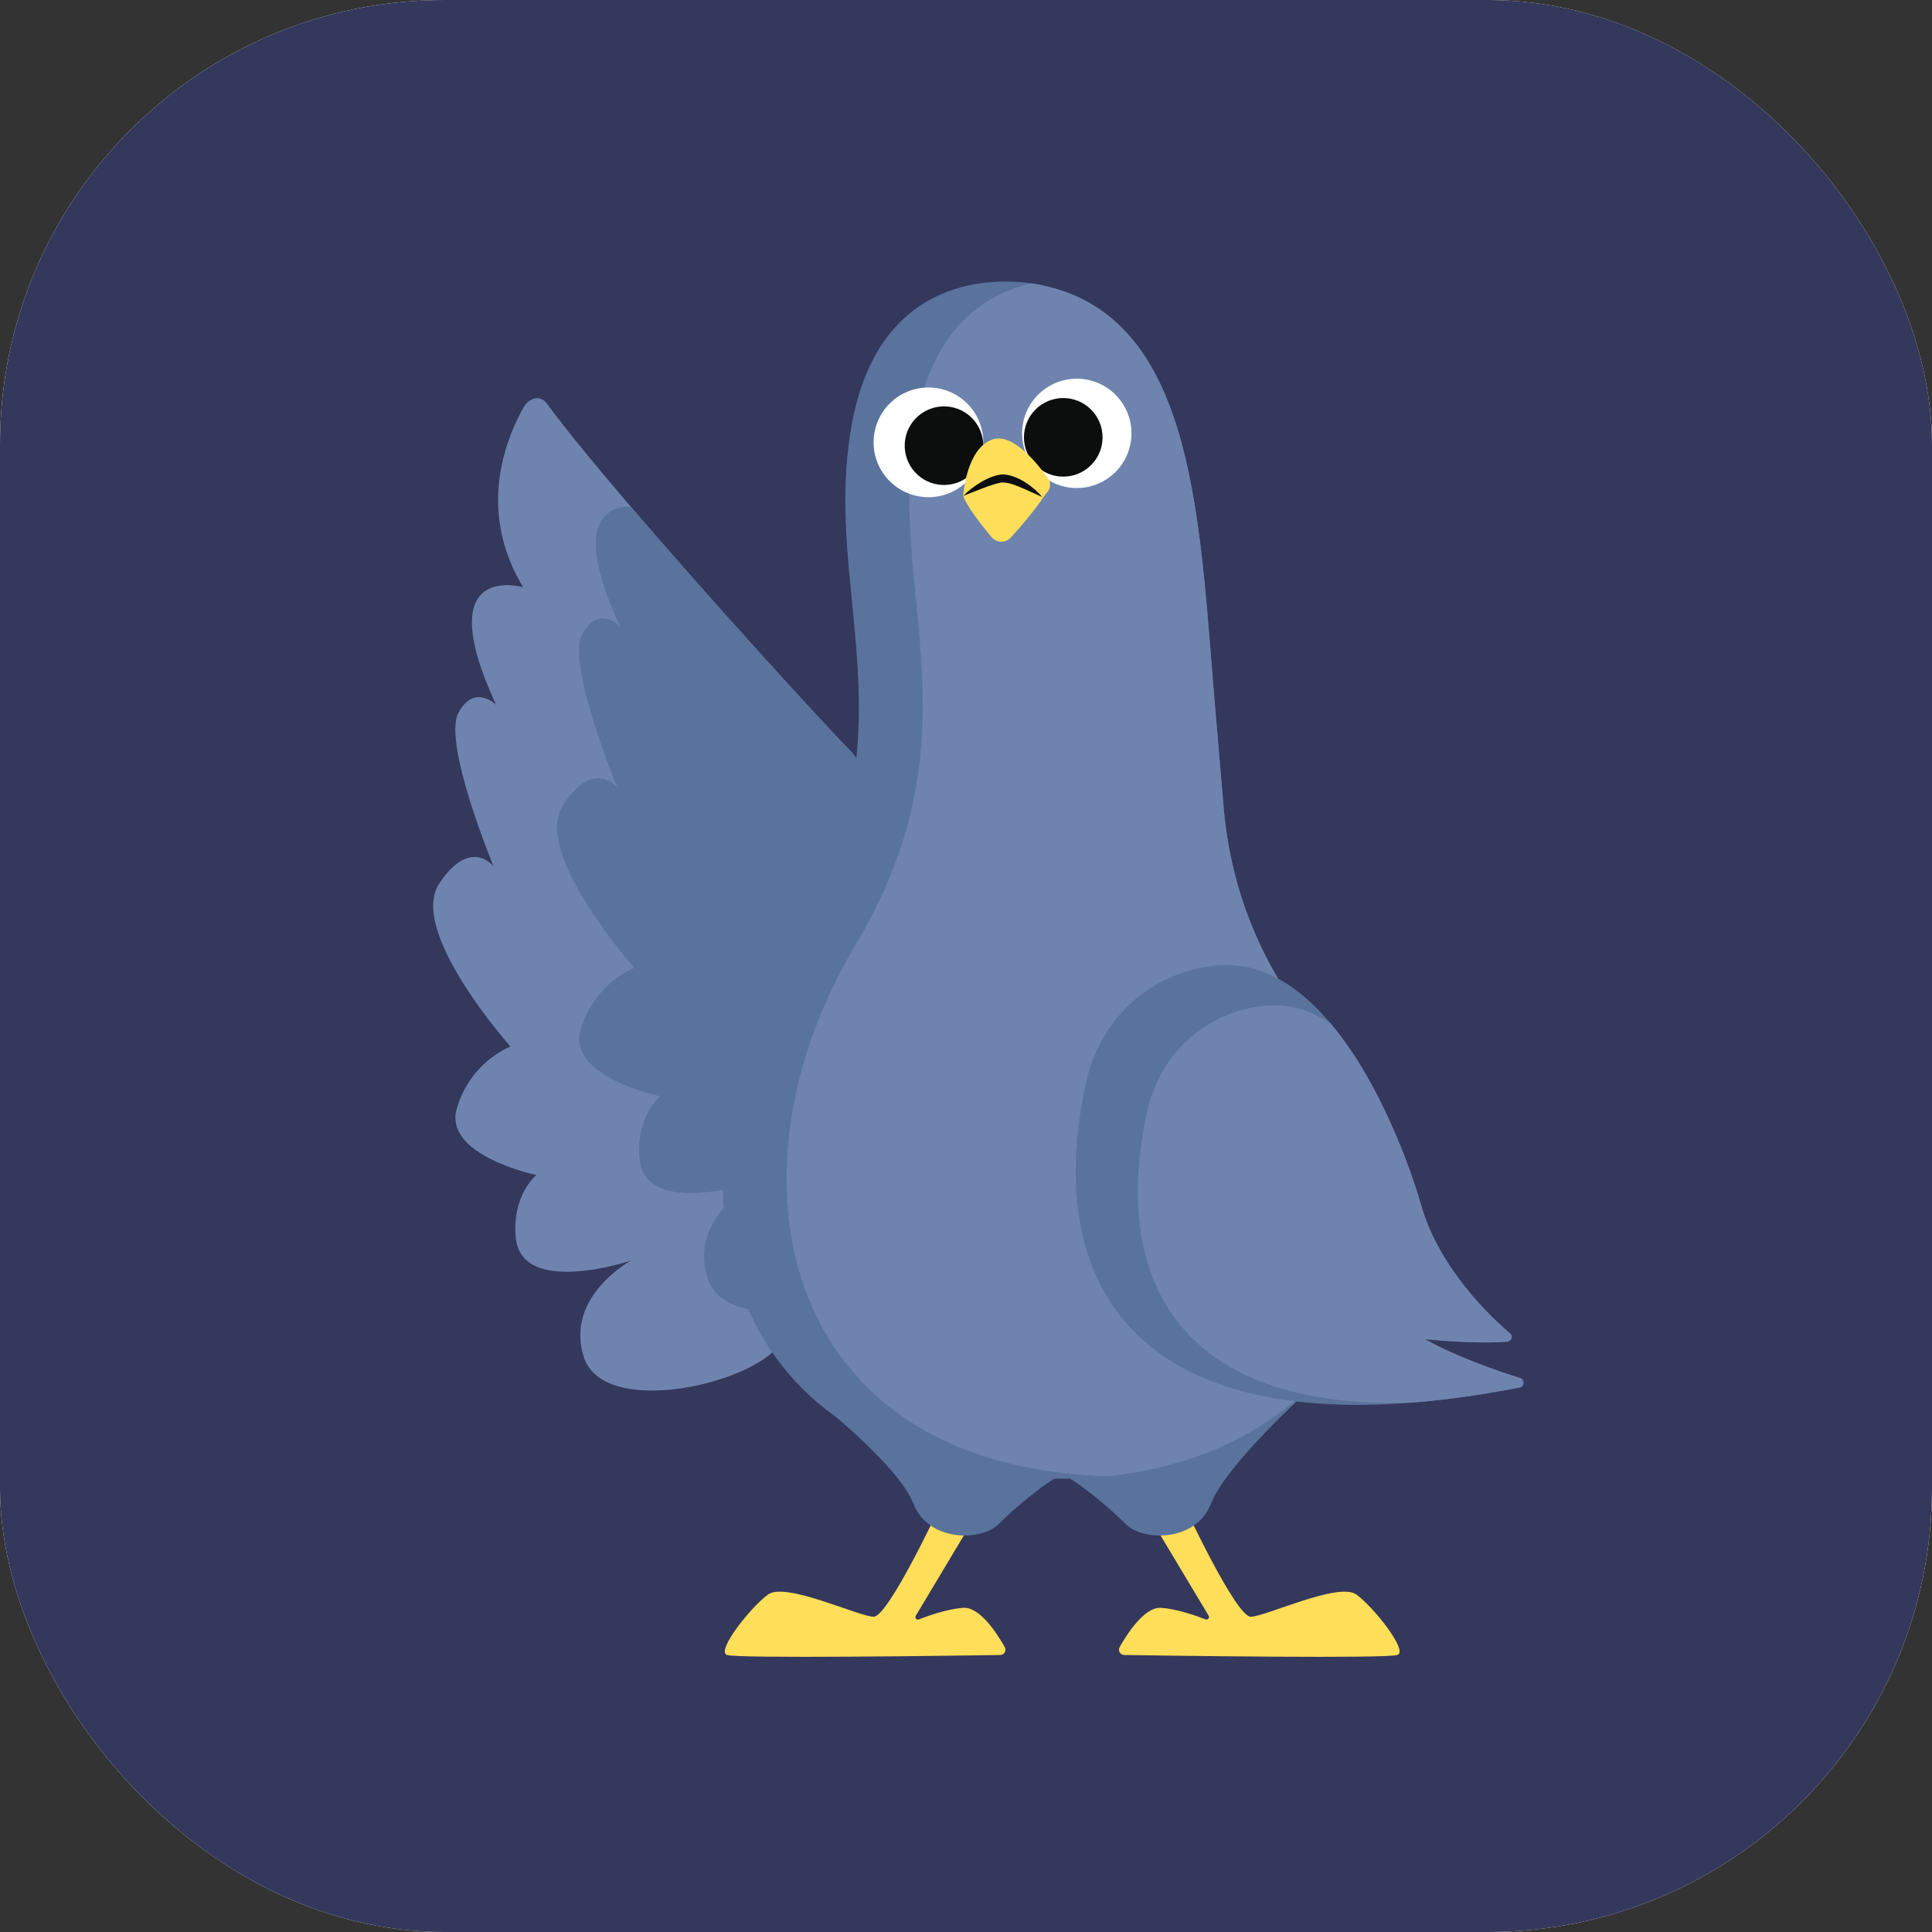 <svg width="500" height="500" viewBox="0 0 500 500" fill="none" xmlns="http://www.w3.org/2000/svg">
<rect x="0" y="0" width="500" height="500" fill="#333333" stroke="none"/>
<g clip-path="url(#clip0_1_84)">
<path d="M550 -50H-50V550H550V-50Z" fill="white"/>
<path d="M500 0H0V500H500V0Z" fill="#34385C"/>
<path d="M128.396 182.417C128.224 182.25 122.651 176.839 118.615 184.568C114.578 192.297 127.505 223.656 127.745 224.245C127.568 224.021 121.641 216.573 113.635 228.729C105.562 241.078 132.099 270.818 132.099 270.818C130.427 271.568 128.849 272.495 127.38 273.594C125.906 274.693 124.573 275.938 123.375 277.328C122.172 278.719 121.141 280.224 120.266 281.844C119.396 283.458 118.714 285.151 118.214 286.922C114.714 299.078 138.807 304.089 138.807 304.089C138.807 304.089 132.443 309.307 133.479 320.26C134.927 335.786 163.302 326.229 163.302 326.229C163.302 326.229 146.104 335.557 151.073 351.156C156.042 366.75 193.016 358.641 201.411 348.464C202.984 346.557 204.854 343.25 206.865 339.12C208.349 336.073 209.906 332.578 211.479 328.88C217.115 315.516 221.339 301.719 224.151 287.495C226.964 273.266 228.307 258.901 228.182 244.396C227.958 223.063 226.229 200.589 220.276 194.531C212.375 186.438 184.531 155.99 163.193 131.078C154.13 120.469 146.224 110.875 141.531 104.427C139.943 102.24 137.016 102.734 135.458 105.5C130.656 114.083 123.542 132.411 135.396 151.984C135.396 151.984 110.995 144.823 128.396 182.417Z" fill="#6E84AF"/>
<path d="M159.786 203.875C159.615 203.651 153.682 196.203 145.703 208.354C137.604 220.688 164.141 250.448 164.141 250.448C162.464 251.203 160.891 252.13 159.422 253.229C157.948 254.328 156.615 255.573 155.417 256.964C154.214 258.354 153.182 259.859 152.307 261.479C151.437 263.094 150.755 264.786 150.255 266.552C146.76 278.714 170.828 283.719 170.828 283.719C170.828 283.719 164.479 288.943 165.505 299.891C166.953 315.417 195.328 305.865 195.328 305.865C195.328 305.865 178.167 315.193 183.099 330.776C185.573 338.542 195.99 340.427 206.854 339.115C209.073 334.568 211.448 329.026 213.776 323.307C218.516 311.563 222.099 299.479 224.526 287.052C226.948 274.62 228.177 262.073 228.198 249.411C228.198 226.708 226.687 201.078 220.297 194.542C212.391 186.448 184.547 156 163.208 131.089C157.115 131.089 147.891 134.922 160.443 162.063C160.266 161.891 154.693 156.49 150.656 164.214C146.62 171.932 159.542 203.292 159.786 203.875Z" fill="#59739D"/>
<path d="M243.224 389.885C243.224 389.885 229.911 418.406 226.109 418.406C222.302 418.406 203.292 409.297 198.724 412.682C194.161 416.068 185.417 427.141 188.078 428.281C190.458 429.297 246.812 428.495 258.854 428.313C258.974 428.313 259.094 428.297 259.208 428.26C259.323 428.229 259.432 428.182 259.531 428.125C259.635 428.063 259.729 427.99 259.812 427.906C259.896 427.823 259.969 427.729 260.026 427.625C260.089 427.521 260.13 427.412 260.161 427.297C260.193 427.182 260.208 427.063 260.208 426.943C260.208 426.823 260.193 426.708 260.161 426.594C260.135 426.479 260.089 426.37 260.031 426.266C258.031 422.729 253.568 415.823 249.302 416.104C245.318 416.37 240.406 418.083 237.807 419.094C237.51 419.208 237.266 419.146 237.062 418.906C236.865 418.662 236.844 418.412 237.01 418.141L252.349 392.521L243.224 389.885Z" fill="#FFDE59"/>
<path d="M211.281 362.5C211.281 362.5 232.578 379.229 236.375 389.12C240.177 399.01 253.875 399.01 258.438 394.443C263 389.875 275.938 378.469 284.302 377.714C292.667 376.958 211.281 362.5 211.281 362.5Z" fill="#59739D"/>
<path d="M306.568 389.885C306.568 389.885 319.875 418.406 323.682 418.406C327.484 418.406 346.505 409.297 351.062 412.682C355.625 416.068 364.375 427.141 361.714 428.281C359.339 429.297 302.974 428.495 290.943 428.313C290.823 428.313 290.703 428.297 290.589 428.26C290.474 428.229 290.365 428.182 290.266 428.125C290.161 428.063 290.068 427.99 289.984 427.906C289.901 427.823 289.828 427.729 289.771 427.625C289.708 427.521 289.667 427.412 289.635 427.297C289.604 427.182 289.589 427.063 289.589 426.943C289.589 426.823 289.604 426.708 289.63 426.594C289.661 426.479 289.708 426.37 289.766 426.266C291.76 422.729 296.224 415.823 300.49 416.104C304.479 416.37 309.391 418.083 311.99 419.094C312.281 419.203 312.526 419.141 312.729 418.901C312.932 418.662 312.953 418.412 312.792 418.141L297.448 392.521L306.568 389.885Z" fill="#FFDE59"/>
<path d="M337.87 360.547C337.87 360.547 317.219 379.229 313.411 389.12C309.609 399.01 295.911 399.01 291.354 394.443C286.792 389.875 273.854 378.469 265.49 377.714C257.12 376.958 337.87 360.547 337.87 360.547Z" fill="#59739D"/>
<path d="M286.656 382.057C277.349 382.984 268.052 382.901 258.766 381.802C183.047 373.219 171.271 301.224 204.75 245.323C211.245 234.474 215.474 224.339 218.161 214.719C223.599 195.193 222.599 177.807 221.01 160.974C219.318 143.344 217.063 126.328 220.781 108.099C228.443 70.734 258.016 72.037 267.016 73.344C268.672 73.583 269.63 73.828 269.63 73.828C302.901 80.714 308.969 118.557 312.464 158.5C313.073 165.427 313.594 172.406 314.156 179.313C315.146 191.047 315.99 200.927 316.693 209.141C316.974 212.438 317.411 215.708 318 218.953C319.333 226.385 321.458 233.589 324.375 240.563C327.292 247.531 330.932 254.099 335.292 260.271C340.719 267.932 347.052 278.698 353.438 293.526C369.115 329.927 343.286 376.12 286.656 382.057Z" fill="#59739D"/>
<path d="M286.656 382.057C282.974 381.938 279.193 381.661 275.312 381.229C199.62 372.656 187.802 300.661 221.292 244.755C227.792 233.906 232.021 223.771 234.708 214.151C240.141 194.62 239.151 177.234 237.557 160.401C235.896 142.781 233.604 125.76 237.328 107.526C242.12 84.151 255.5 75.922 267.016 73.344C268.672 73.583 269.63 73.828 269.63 73.828C302.901 80.713 308.969 118.557 312.464 158.5C313.073 165.427 313.594 172.406 314.156 179.312C315.146 191.047 315.99 200.927 316.693 209.141C316.974 212.438 317.411 215.708 318 218.953C319.333 226.385 321.458 233.589 324.375 240.562C327.292 247.531 330.932 254.099 335.292 260.271C340.719 267.932 347.052 278.698 353.438 293.526C369.115 329.927 343.286 376.12 286.656 382.057Z" fill="#6E84AF"/>
<path d="M253.396 109.047C253.755 109.906 254.021 110.797 254.203 111.708C254.385 112.625 254.479 113.547 254.479 114.479C254.479 115.411 254.385 116.333 254.203 117.25C254.021 118.161 253.755 119.052 253.396 119.911C253.042 120.776 252.604 121.594 252.083 122.365C251.568 123.141 250.979 123.859 250.318 124.516C249.661 125.177 248.943 125.766 248.167 126.281C247.391 126.802 246.573 127.24 245.714 127.594C244.849 127.953 243.964 128.224 243.047 128.401C242.135 128.583 241.214 128.677 240.281 128.677C239.349 128.677 238.422 128.583 237.51 128.401C236.594 128.224 235.708 127.953 234.849 127.594C233.984 127.24 233.167 126.802 232.391 126.281C231.62 125.766 230.901 125.177 230.24 124.516C229.583 123.859 228.995 123.141 228.474 122.365C227.958 121.594 227.521 120.776 227.161 119.911C226.807 119.052 226.536 118.161 226.354 117.25C226.172 116.333 226.083 115.411 226.083 114.479C226.083 113.547 226.172 112.625 226.354 111.708C226.536 110.797 226.807 109.906 227.161 109.047C227.521 108.188 227.958 107.365 228.474 106.594C228.995 105.818 229.583 105.099 230.24 104.443C230.901 103.781 231.62 103.193 232.391 102.677C233.167 102.156 233.984 101.719 234.849 101.365C235.708 101.005 236.594 100.74 237.51 100.557C238.422 100.375 239.349 100.281 240.281 100.281C241.214 100.281 242.135 100.375 243.052 100.557C243.964 100.74 244.849 101.005 245.714 101.365C246.573 101.719 247.391 102.156 248.167 102.677C248.943 103.193 249.661 103.781 250.318 104.443C250.979 105.099 251.568 105.818 252.083 106.594C252.604 107.365 253.042 108.188 253.396 109.047Z" fill="white"/>
<path d="M245.938 105.297C246.594 105.406 247.24 105.578 247.865 105.807C248.49 106.042 249.089 106.333 249.656 106.688C250.224 107.036 250.75 107.443 251.24 107.896C251.729 108.354 252.167 108.849 252.557 109.391C252.948 109.932 253.281 110.51 253.563 111.115C253.839 111.724 254.052 112.354 254.208 113.005C254.359 113.651 254.448 114.313 254.474 114.979C254.495 115.646 254.453 116.313 254.349 116.969C254.24 117.63 254.068 118.271 253.839 118.896C253.604 119.521 253.313 120.12 252.958 120.688C252.609 121.255 252.203 121.786 251.75 122.271C251.297 122.76 250.797 123.203 250.255 123.594C249.714 123.984 249.135 124.318 248.531 124.594C247.922 124.87 247.292 125.089 246.646 125.24C245.995 125.391 245.333 125.479 244.667 125.505C244 125.531 243.339 125.49 242.677 125.38C242.016 125.271 241.375 125.104 240.75 124.87C240.125 124.635 239.526 124.344 238.958 123.995C238.391 123.641 237.865 123.24 237.375 122.781C236.885 122.328 236.443 121.828 236.052 121.286C235.661 120.745 235.328 120.172 235.052 119.563C234.776 118.953 234.563 118.328 234.406 117.677C234.255 117.026 234.167 116.37 234.141 115.698C234.12 115.031 234.161 114.37 234.266 113.708C234.375 113.052 234.542 112.406 234.776 111.781C235.01 111.156 235.302 110.557 235.656 109.99C236.005 109.422 236.406 108.896 236.865 108.406C237.318 107.917 237.818 107.479 238.359 107.089C238.901 106.698 239.474 106.365 240.083 106.083C240.693 105.807 241.318 105.594 241.969 105.438C242.62 105.286 243.281 105.198 243.948 105.172C244.615 105.151 245.276 105.193 245.938 105.297Z" fill="#0C0D0D"/>
<path d="M292.438 108.891C292.656 109.792 292.776 110.708 292.813 111.635C292.844 112.568 292.786 113.49 292.641 114.406C292.495 115.323 292.255 116.219 291.932 117.089C291.609 117.958 291.203 118.792 290.714 119.583C290.229 120.375 289.667 121.109 289.036 121.792C288.401 122.469 287.708 123.083 286.953 123.625C286.203 124.172 285.401 124.635 284.557 125.021C283.714 125.411 282.839 125.708 281.932 125.927C281.031 126.141 280.115 126.266 279.182 126.297C278.255 126.333 277.333 126.276 276.417 126.125C275.5 125.979 274.604 125.74 273.734 125.417C272.865 125.094 272.031 124.687 271.24 124.198C270.448 123.714 269.714 123.151 269.031 122.521C268.354 121.885 267.74 121.193 267.198 120.443C266.651 119.687 266.188 118.885 265.797 118.042C265.411 117.198 265.115 116.323 264.896 115.417C264.682 114.516 264.557 113.599 264.526 112.672C264.49 111.74 264.547 110.818 264.698 109.901C264.844 108.984 265.078 108.089 265.406 107.219C265.729 106.349 266.135 105.516 266.62 104.724C267.109 103.932 267.672 103.198 268.302 102.516C268.938 101.839 269.63 101.224 270.38 100.682C271.135 100.135 271.932 99.672 272.781 99.286C273.625 98.896 274.5 98.599 275.401 98.385C276.307 98.167 277.224 98.047 278.151 98.01C279.083 97.979 280.005 98.031 280.922 98.182C281.839 98.328 282.734 98.568 283.604 98.891C284.474 99.213 285.307 99.62 286.099 100.109C286.891 100.594 287.625 101.156 288.307 101.786C288.984 102.422 289.599 103.115 290.141 103.87C290.688 104.62 291.151 105.422 291.536 106.266C291.927 107.109 292.224 107.984 292.438 108.891Z" fill="white"/>
<path d="M285.339 113.182C285.339 113.849 285.276 114.51 285.146 115.167C285.016 115.823 284.823 116.458 284.568 117.073C284.312 117.693 284 118.281 283.625 118.833C283.255 119.391 282.833 119.901 282.359 120.375C281.891 120.849 281.375 121.271 280.818 121.641C280.266 122.01 279.677 122.323 279.062 122.578C278.443 122.839 277.807 123.031 277.151 123.161C276.5 123.292 275.839 123.354 275.167 123.354C274.5 123.354 273.839 123.292 273.182 123.161C272.531 123.031 271.896 122.839 271.276 122.578C270.661 122.323 270.073 122.01 269.516 121.641C268.964 121.271 268.448 120.849 267.974 120.375C267.505 119.901 267.083 119.391 266.714 118.833C266.339 118.281 266.026 117.693 265.771 117.073C265.516 116.458 265.323 115.823 265.193 115.167C265.062 114.51 264.995 113.849 264.995 113.182C264.995 112.516 265.062 111.854 265.193 111.198C265.323 110.542 265.516 109.906 265.771 109.292C266.026 108.672 266.339 108.089 266.714 107.531C267.083 106.974 267.505 106.464 267.974 105.99C268.448 105.516 268.964 105.094 269.516 104.724C270.073 104.354 270.661 104.042 271.276 103.786C271.896 103.531 272.531 103.339 273.182 103.208C273.839 103.078 274.5 103.01 275.167 103.01C275.839 103.01 276.5 103.078 277.151 103.208C277.807 103.339 278.443 103.531 279.062 103.786C279.677 104.042 280.266 104.354 280.818 104.724C281.375 105.094 281.891 105.516 282.359 105.99C282.833 106.464 283.255 106.974 283.625 107.531C284 108.089 284.312 108.672 284.568 109.292C284.823 109.906 285.016 110.542 285.146 111.198C285.276 111.854 285.339 112.516 285.339 113.182Z" fill="#0C0D0D"/>
<mask id="mask0_1_84" style="mask-type:luminance" maskUnits="userSpaceOnUse" x="277" y="249" width="118" height="115">
<path d="M277.333 249.333H394.443V364H277.333V249.333Z" fill="white"/>
</mask>
<g mask="url(#mask0_1_84)">
<path d="M393.375 359.057L391.083 359.49C382.656 361.104 374.172 362.266 365.63 362.979C347.318 364.458 332.12 363.172 319.828 359.594C283.901 349.109 272.745 318.948 280.937 280.651C284.812 262.516 298.615 251.823 313.99 249.917C326.062 248.417 336.224 255.193 344.417 264.911C353.219 275.391 359.693 289.276 363.719 299.828C365.63 304.813 366.984 309.063 367.781 311.849C372.443 328.167 385.573 340.635 390.792 345.063C390.979 345.224 391.109 345.422 391.177 345.656C391.245 345.896 391.24 346.13 391.167 346.365C391.089 346.599 390.953 346.797 390.76 346.948C390.568 347.099 390.349 347.188 390.104 347.208C381.672 347.943 368.76 346.552 368.76 346.552C376.594 351.005 387.422 354.745 393.516 356.661C393.786 356.745 394.01 356.901 394.172 357.135C394.339 357.37 394.411 357.63 394.396 357.917C394.375 358.203 394.271 358.453 394.083 358.667C393.891 358.88 393.656 359.01 393.375 359.057Z" fill="#59739D"/>
</g>
<mask id="mask1_1_84" style="mask-type:luminance" maskUnits="userSpaceOnUse" x="293" y="260" width="102" height="104">
<path d="M293.333 260H394.443V364H293.333V260Z" fill="white"/>
</mask>
<g mask="url(#mask1_1_84)">
<path d="M393.375 359.057L391.083 359.49C382.656 361.104 374.172 362.266 365.63 362.979C306.719 365.047 287.26 332.687 296.786 288.104C300.286 271.734 312.766 262.047 326.661 260.333C333.208 259.526 339.125 261.406 344.417 264.927C357.396 280.359 365.302 303.167 367.781 311.865C372.443 328.182 385.573 340.656 390.792 345.078C390.979 345.24 391.109 345.437 391.177 345.677C391.245 345.911 391.24 346.146 391.167 346.38C391.089 346.62 390.953 346.812 390.76 346.964C390.568 347.12 390.349 347.203 390.104 347.224C381.672 347.958 368.76 346.568 368.76 346.568C376.594 351.026 387.422 354.76 393.516 356.682C393.781 356.766 393.99 356.927 394.151 357.156C394.307 357.391 394.375 357.646 394.359 357.922C394.344 358.203 394.245 358.448 394.057 358.656C393.875 358.87 393.646 359 393.375 359.057Z" fill="#6E84AF"/>
</g>
<path d="M270.896 127.516C270.557 127.849 269.156 129.995 268.802 130.458C266.568 133.432 264.188 136.292 261.661 139.031C261.5 139.219 261.318 139.385 261.12 139.531C260.922 139.677 260.708 139.802 260.479 139.901C260.255 140 260.021 140.073 259.776 140.12C259.531 140.167 259.286 140.187 259.042 140.182C258.792 140.177 258.552 140.141 258.307 140.078C258.068 140.021 257.839 139.932 257.62 139.818C257.401 139.708 257.193 139.573 257.005 139.417C256.813 139.255 256.641 139.078 256.49 138.885C253.667 135.453 249.901 130.578 249.302 128.323L249.292 128.182C249.292 128.182 250.057 116.005 256.901 113.724C262.115 111.99 268.5 119.932 271.25 123.849C271.448 124.13 271.589 124.427 271.672 124.755C271.76 125.083 271.786 125.411 271.755 125.75C271.719 126.083 271.63 126.406 271.484 126.708C271.333 127.01 271.141 127.281 270.896 127.516Z" fill="#FFDE59"/>
<path d="M249.292 128.323C251.651 125.885 256.172 122.885 259.635 122.76C263.469 123.031 267.323 125.844 269.755 128.641C267.984 127.849 266.292 127.036 264.583 126.318C262.88 125.599 260.917 124.75 259.083 124.885C256.26 125.417 252.016 127.333 249.292 128.323Z" fill="#0C0D0D"/>
</g>
<defs>
<clipPath id="clip0_1_84">
<rect width="500" height="500" rx="115" fill="white"/>
</clipPath>
</defs>
</svg>
